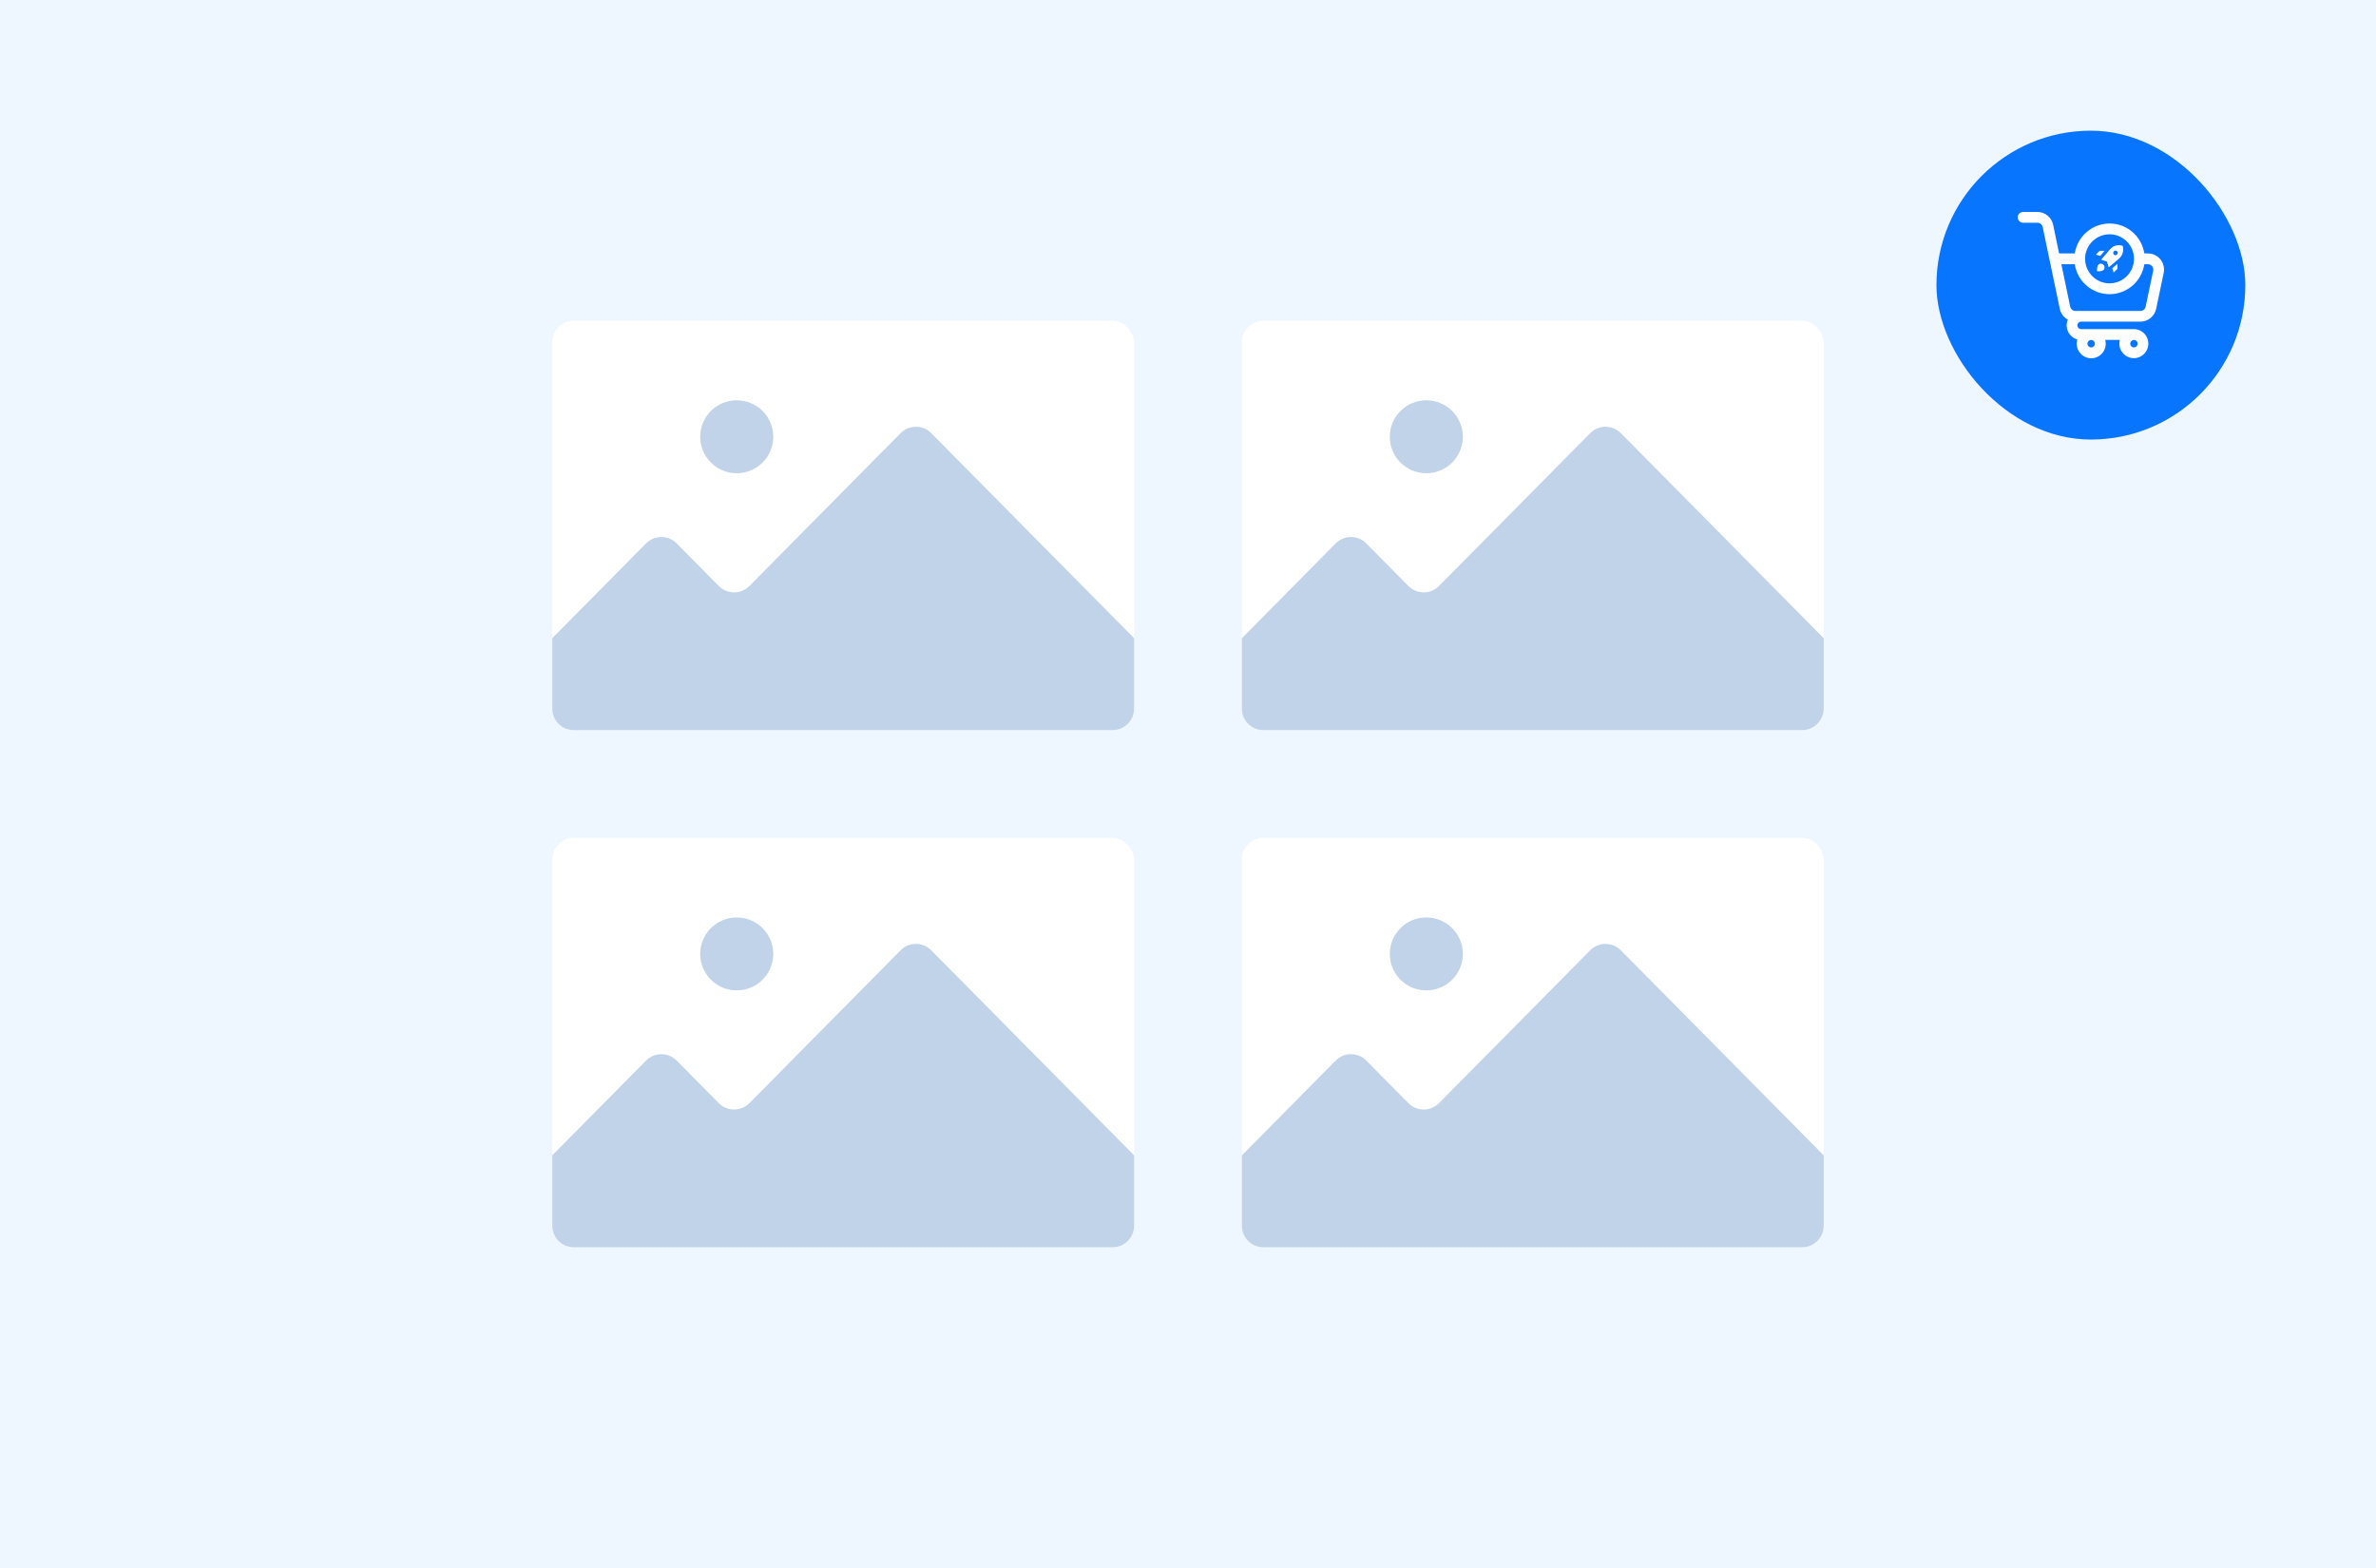 <svg width="200" height="132" viewBox="0 0 200 132" fill="none" xmlns="http://www.w3.org/2000/svg">
<rect width="200" height="132" fill="#EEF6FF"/>
<rect x="46.488" y="27" width="48.977" height="34.465" rx="1.814" fill="white"/>
<ellipse cx="62.015" cy="36.769" rx="3.075" ry="3.07" fill="#C0D3E9"/>
<path d="M54.382 45.749L46.488 53.728V59.651C46.488 60.652 47.3 61.464 48.302 61.464H93.651C94.653 61.464 95.465 60.652 95.465 59.651V53.728L78.388 36.466C77.678 35.748 76.519 35.748 75.809 36.466L63.083 49.33C62.373 50.048 61.214 50.048 60.504 49.33L56.961 45.749C56.251 45.031 55.092 45.031 54.382 45.749Z" fill="#C0D3E9"/>
<rect x="104.535" y="27" width="48.977" height="34.465" rx="1.814" fill="white"/>
<ellipse cx="120.061" cy="36.769" rx="3.075" ry="3.07" fill="#C0D3E9"/>
<path d="M112.428 45.749L104.535 53.728V59.651C104.535 60.652 105.347 61.464 106.349 61.464H151.698C152.7 61.464 153.512 60.652 153.512 59.651V53.728L136.435 36.466C135.725 35.748 134.566 35.748 133.856 36.466L121.13 49.33C120.42 50.048 119.261 50.048 118.551 49.33L115.008 45.749C114.298 45.031 113.138 45.031 112.428 45.749Z" fill="#C0D3E9"/>
<rect x="46.488" y="70.535" width="48.977" height="34.465" rx="1.814" fill="white"/>
<ellipse cx="62.015" cy="80.304" rx="3.075" ry="3.07" fill="#C0D3E9"/>
<path d="M54.382 89.284L46.488 97.264V103.186C46.488 104.187 47.3 105 48.302 105H93.651C94.653 105 95.465 104.187 95.465 103.186V97.264L78.388 80.001C77.678 79.283 76.519 79.283 75.809 80.001L63.083 92.866C62.373 93.583 61.214 93.583 60.504 92.866L56.961 89.284C56.251 88.566 55.092 88.566 54.382 89.284Z" fill="#C0D3E9"/>
<rect x="104.535" y="70.535" width="48.977" height="34.465" rx="1.814" fill="white"/>
<ellipse cx="120.061" cy="80.304" rx="3.075" ry="3.07" fill="#C0D3E9"/>
<path d="M112.428 89.284L104.535 97.264V103.186C104.535 104.187 105.347 105 106.349 105H151.698C152.7 105 153.512 104.187 153.512 103.186V97.264L136.435 80.001C135.725 79.283 134.566 79.283 133.856 80.001L121.13 92.866C120.42 93.583 119.261 93.583 118.551 92.866L115.008 89.284C114.298 88.566 113.138 88.566 112.428 89.284Z" fill="#C0D3E9"/>
<rect x="163" y="11" width="26" height="26.003" rx="13" fill="#0875FF"/>
<path fill-rule="evenodd" clip-rule="evenodd" d="M181.384 21.468C181.567 21.555 181.728 21.681 181.856 21.839C181.981 21.995 182.071 22.177 182.119 22.372C182.166 22.568 182.17 22.771 182.13 22.968L181.495 25.995C181.431 26.3 181.264 26.575 181.022 26.772C180.781 26.969 180.479 27.076 180.168 27.077H175.175C175.091 27.077 175.012 27.11 174.953 27.169C174.894 27.228 174.861 27.308 174.861 27.392C174.861 27.475 174.894 27.555 174.953 27.614C175.012 27.673 175.091 27.706 175.175 27.706H179.617C179.858 27.706 180.094 27.778 180.294 27.912C180.494 28.047 180.651 28.238 180.743 28.461C180.835 28.684 180.859 28.93 180.813 29.167C180.766 29.404 180.65 29.622 180.479 29.793C180.309 29.964 180.092 30.081 179.856 30.128C179.619 30.176 179.374 30.152 179.152 30.059C178.929 29.967 178.738 29.811 178.604 29.61C178.47 29.409 178.398 29.172 178.398 28.931C178.398 28.824 178.413 28.718 178.44 28.614H177.207C177.256 28.798 177.263 28.99 177.226 29.177C177.188 29.363 177.108 29.538 176.992 29.688C176.876 29.838 176.726 29.959 176.555 30.041C176.384 30.123 176.197 30.164 176.007 30.16C175.818 30.157 175.632 30.109 175.464 30.021C175.296 29.933 175.151 29.807 175.04 29.653C174.929 29.499 174.855 29.321 174.825 29.133C174.794 28.946 174.808 28.753 174.864 28.572C174.695 28.527 174.538 28.445 174.403 28.333C174.268 28.222 174.159 28.082 174.083 27.924C174.007 27.766 173.965 27.593 173.962 27.418C173.958 27.242 173.992 27.068 174.061 26.907C173.89 26.814 173.74 26.684 173.622 26.528C173.505 26.371 173.423 26.191 173.381 25.999V25.981L172.407 21.336L171.944 19.112C171.923 19.009 171.867 18.918 171.787 18.852C171.706 18.786 171.606 18.75 171.502 18.75H170.295C170.175 18.75 170.06 18.702 169.975 18.617C169.89 18.532 169.842 18.416 169.842 18.296C169.842 18.175 169.89 18.06 169.975 17.975C170.06 17.89 170.175 17.842 170.295 17.842H171.502C171.812 17.843 172.113 17.952 172.353 18.149C172.594 18.346 172.76 18.62 172.823 18.925L173.325 21.336H174.647C174.754 20.635 175.107 19.995 175.644 19.532C176.181 19.07 176.865 18.815 177.572 18.815C178.28 18.815 178.964 19.07 179.501 19.532C180.037 19.995 180.391 20.635 180.498 21.336H180.8C181.002 21.336 181.202 21.381 181.384 21.468ZM178.715 20.067C178.376 19.841 177.978 19.72 177.57 19.72V19.723C177.024 19.724 176.501 19.942 176.115 20.33C175.729 20.717 175.512 21.243 175.511 21.79C175.512 22.199 175.633 22.599 175.86 22.938C176.087 23.278 176.409 23.542 176.785 23.698C177.162 23.854 177.576 23.895 177.976 23.814C178.376 23.734 178.742 23.537 179.03 23.247C179.318 22.958 179.514 22.59 179.593 22.189C179.672 21.788 179.631 21.372 179.475 20.994C179.318 20.617 179.054 20.294 178.715 20.067ZM176.282 29.11C176.317 29.058 176.336 28.998 176.336 28.935C176.337 28.852 176.304 28.773 176.246 28.713C176.189 28.654 176.11 28.62 176.027 28.619C175.965 28.618 175.904 28.636 175.852 28.67C175.799 28.704 175.759 28.752 175.734 28.81C175.71 28.867 175.703 28.93 175.714 28.992C175.726 29.053 175.755 29.11 175.798 29.154C175.842 29.199 175.898 29.229 175.959 29.242C176.019 29.255 176.083 29.249 176.14 29.225C176.198 29.202 176.247 29.162 176.282 29.11ZM179.883 29.11C179.918 29.058 179.936 28.997 179.937 28.935C179.937 28.894 179.929 28.853 179.913 28.814C179.898 28.776 179.875 28.741 179.845 28.712C179.816 28.682 179.782 28.659 179.743 28.643C179.705 28.627 179.664 28.619 179.623 28.619C179.561 28.619 179.5 28.637 179.449 28.672C179.397 28.706 179.357 28.756 179.333 28.813C179.31 28.87 179.303 28.934 179.315 28.995C179.327 29.056 179.357 29.112 179.401 29.156C179.444 29.2 179.5 29.23 179.561 29.242C179.622 29.255 179.685 29.249 179.742 29.225C179.799 29.201 179.849 29.161 179.883 29.11ZM180.61 25.818L181.245 22.791C181.259 22.725 181.258 22.656 181.243 22.591C181.227 22.525 181.198 22.463 181.156 22.411C181.112 22.358 181.058 22.315 180.996 22.287C180.934 22.258 180.866 22.243 180.798 22.244H180.496C180.39 22.946 180.036 23.586 179.499 24.049C178.962 24.511 178.278 24.765 177.571 24.765C176.863 24.765 176.179 24.511 175.643 24.049C175.106 23.586 174.752 22.946 174.645 22.244H173.515L174.259 25.818C174.281 25.92 174.336 26.011 174.417 26.077C174.498 26.142 174.599 26.178 174.703 26.178H180.168C180.271 26.178 180.372 26.142 180.452 26.076C180.533 26.011 180.588 25.919 180.61 25.818ZM177.501 22.508L177.35 22.018L176.861 21.866L177.605 20.996C177.731 20.842 177.901 20.731 178.092 20.677C178.283 20.623 178.486 20.629 178.674 20.694C178.733 20.883 178.735 21.084 178.682 21.275C178.628 21.465 178.521 21.636 178.373 21.767L177.501 22.508ZM178.148 21.108C178.125 21.098 178.101 21.092 178.075 21.092C178.023 21.092 177.973 21.113 177.936 21.15C177.899 21.187 177.878 21.237 177.878 21.29C177.878 21.342 177.899 21.393 177.936 21.43C177.973 21.467 178.023 21.488 178.075 21.488C178.125 21.482 178.17 21.459 178.204 21.423C178.238 21.387 178.258 21.34 178.261 21.29C178.262 21.265 178.258 21.239 178.249 21.216C178.24 21.192 178.226 21.171 178.209 21.152C178.192 21.134 178.171 21.119 178.148 21.108ZM177.152 21.113H176.742L176.427 21.431L176.783 21.551L177.152 21.113ZM177.917 22.942L178.234 22.625V22.215L177.799 22.585L177.917 22.942ZM176.63 22.293C176.479 22.444 176.525 22.836 176.525 22.836C176.525 22.836 176.921 22.875 177.054 22.73C177.085 22.703 177.11 22.669 177.127 22.631C177.144 22.594 177.153 22.553 177.153 22.511C177.153 22.47 177.144 22.429 177.127 22.391C177.11 22.354 177.085 22.32 177.054 22.293C177.028 22.262 176.996 22.236 176.959 22.219C176.923 22.202 176.883 22.193 176.842 22.193C176.802 22.193 176.762 22.202 176.725 22.219C176.689 22.236 176.656 22.262 176.63 22.293Z" fill="white"/>
</svg>
